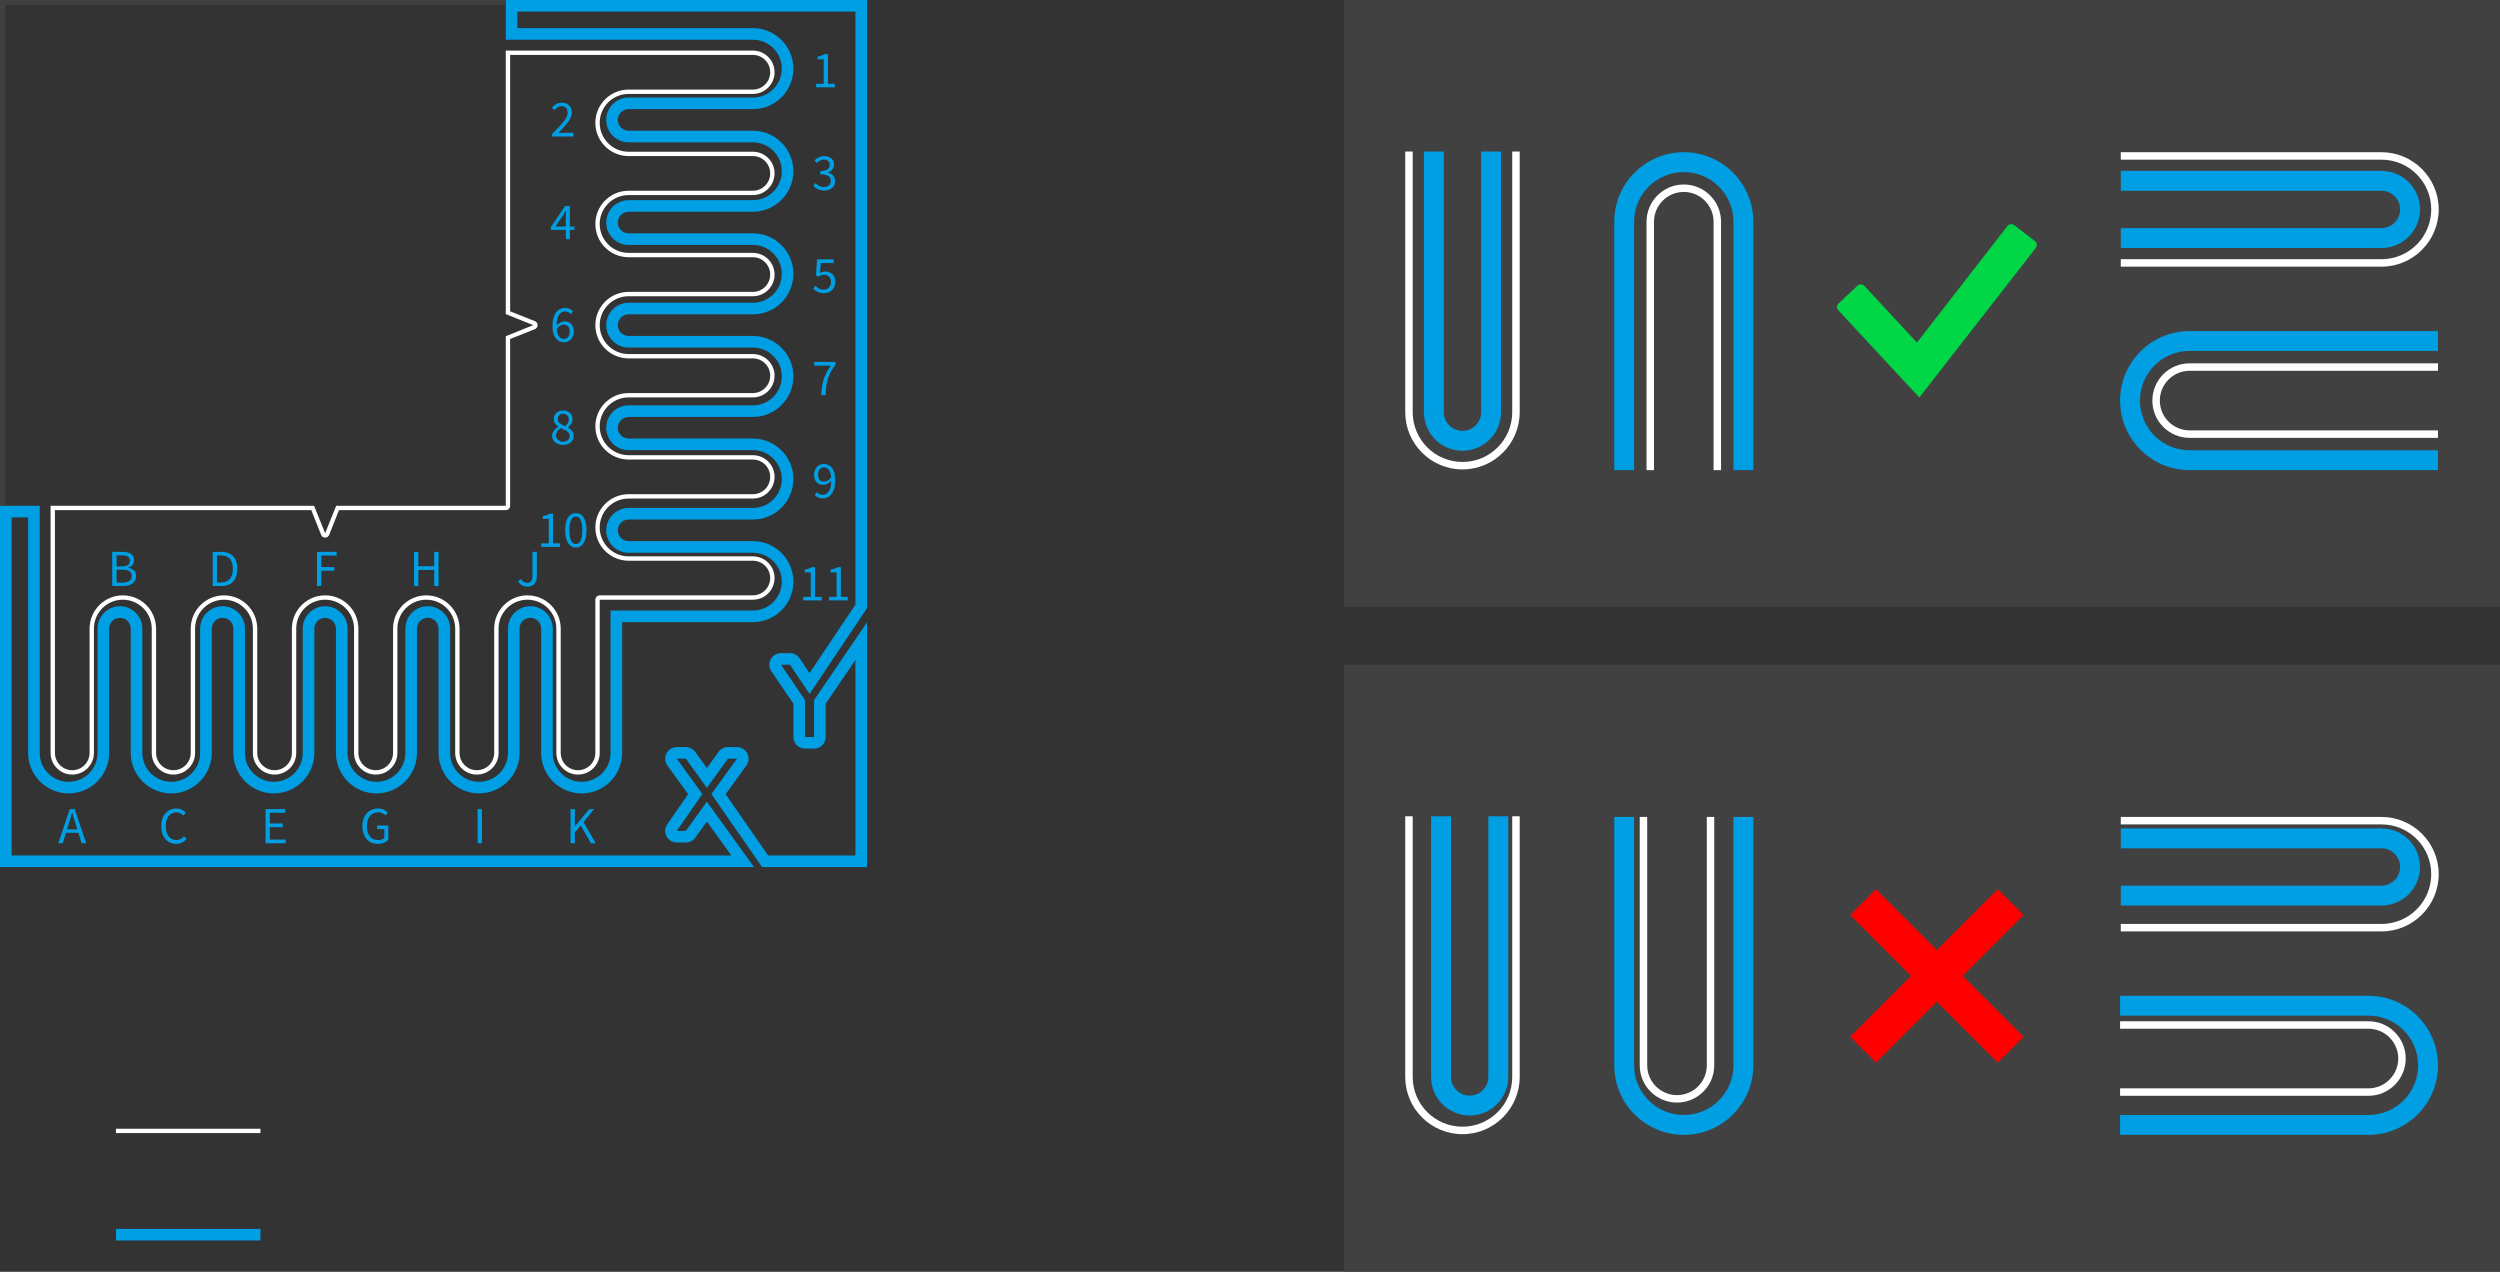 <?xml version="1.0" encoding="utf-8"?>
<!-- Generator: Adobe Illustrator 16.0.3, SVG Export Plug-In . SVG Version: 6.00 Build 0)  -->
<!DOCTYPE svg PUBLIC "-//W3C//DTD SVG 1.1//EN" "http://www.w3.org/Graphics/SVG/1.1/DTD/svg11.dtd">
<svg version="1.1" id="Layer_1" xmlns="http://www.w3.org/2000/svg" xmlns:xlink="http://www.w3.org/1999/xlink" x="0px" y="0px"
	 width="865px" height="440.051px" viewBox="0 0 865 440.051" enable-background="new 0 0 865 440.051" xml:space="preserve">
<rect x="0" y="0" width="865" height="440.051" fill="#333333" stroke="none"/>
<g>
	<g>
		<rect x="40.119" y="390.544" fill-rule="evenodd" clip-rule="evenodd" fill="#FFFFFF" width="50" height="1.501"/>
		<rect x="40.119" y="425.212" fill-rule="evenodd" clip-rule="evenodd" fill="#009EE3" width="50" height="4"/>
	</g>
	<g>
		<g>
			<g id="ARC_55_">
				<path fill="#009EE3" d="M295.983,4.017v205.171l-15.879,23.703l-3.436-5.127c-0.745-1.112-1.997-1.78-3.337-1.78h-3.123
					c-1.49,0-2.856,0.823-3.552,2.14c-0.695,1.315-0.606,2.908,0.231,4.138l7.637,11.213V255c0,2.218,1.8,4.017,4.018,4.017h3.123
					c2.218,0,4.017-1.799,4.017-4.017v-11.526l10.301-15.122v67.632h-30.212l-14.703-21.2l7.186-9.927
					c0.886-1.223,1.01-2.839,0.324-4.183c-0.688-1.344-2.069-2.189-3.578-2.189h-3.125c-1.291,0-2.503,0.619-3.258,1.666
					l-4.033,5.592l-4.035-5.592c-0.755-1.047-1.967-1.666-3.258-1.666h-3.123c-1.509,0-2.891,0.846-3.578,2.189
					c-0.687,1.344-0.563,2.96,0.324,4.181l7.184,9.929l-7.23,10.429c-0.854,1.229-0.951,2.827-0.258,4.151
					c0.691,1.324,2.063,2.154,3.559,2.154h3.123c1.291,0,2.503-0.619,3.258-1.666l4.035-5.593l8.459,11.725H4.017V179.018h5.717
					v81.483c0,7.729,6.288,14.016,14.017,14.016s14.016-6.287,14.016-14.016V217.5c0-2.059,1.676-3.733,3.734-3.733
					s3.733,1.675,3.733,3.733v43.001c0,7.729,6.288,14.016,14.017,14.016s14.016-6.287,14.016-14.016V217.5
					c0-2.059,1.676-3.733,3.734-3.733s3.732,1.675,3.732,3.733v43.001c0,7.729,6.288,14.016,14.017,14.016
					c7.73,0,14.019-6.287,14.019-14.016V217.5c0-2.059,1.674-3.733,3.732-3.733s3.732,1.675,3.732,3.733v43.001
					c0,7.729,6.288,14.016,14.018,14.016c7.729,0,14.017-6.287,14.017-14.016V217.5c0-2.059,1.675-3.733,3.733-3.733
					s3.734,1.675,3.734,3.733v43.001c0,7.729,6.287,14.016,14.016,14.016s14.017-6.287,14.017-14.016V217.5
					c0-2.059,1.675-3.733,3.733-3.733c2.058,0,3.734,1.675,3.734,3.733v43.001c0,7.729,6.287,14.016,14.016,14.016
					s14.016-6.287,14.016-14.016v-45.234h45.233c7.729,0,14.017-6.288,14.017-14.017s-6.288-14.017-14.017-14.017H217.5
					c-2.059,0-3.733-1.676-3.733-3.734s1.675-3.732,3.733-3.732h42.999c7.729,0,14.017-6.288,14.017-14.017
					s-6.288-14.016-14.017-14.016H217.5c-2.059,0-3.733-1.677-3.733-3.734c0-2.059,1.675-3.733,3.733-3.733h42.999
					c7.729,0,14.017-6.288,14.017-14.017s-6.288-14.016-14.017-14.016H217.5c-2.059,0-3.733-1.676-3.733-3.734
					s1.675-3.733,3.733-3.733h42.999c7.729,0,14.017-6.287,14.017-14.016c0-7.73-6.288-14.019-14.017-14.019H217.5
					c-2.059,0-3.733-1.674-3.733-3.732s1.675-3.732,3.733-3.732h42.999c7.729,0,14.017-6.288,14.017-14.017
					c0-7.73-6.288-14.018-14.017-14.018H217.5c-2.059,0-3.733-1.675-3.733-3.733s1.675-3.732,3.733-3.732h42.999
					c7.729,0,14.017-6.288,14.017-14.018s-6.288-14.017-14.017-14.017h-81.483V4.017H295.983 M300,0H174.999v13.75h85.5
					c5.522,0,9.999,4.477,9.999,10c0,5.522-4.477,10.001-9.999,10.001H217.5c-4.279,0-7.75,3.47-7.75,7.749s3.471,7.75,7.75,7.75
					h42.999c5.522,0,9.999,4.478,9.999,10.001c0,5.521-4.477,10-9.999,10H217.5c-4.279,0-7.75,3.47-7.75,7.749
					s3.471,7.749,7.75,7.749h42.999c5.522,0,9.999,4.479,9.999,10.002c0,5.522-4.477,9.999-9.999,9.999H217.5
					c-4.279,0-7.75,3.471-7.75,7.75c0,4.281,3.471,7.751,7.75,7.751h42.999c5.522,0,9.999,4.477,9.999,9.999
					c0,5.523-4.477,10-9.999,10H217.5c-4.279,0-7.75,3.47-7.75,7.75s3.471,7.75,7.75,7.75h42.999c5.522,0,9.999,4.478,9.999,10
					c0,5.523-4.477,10-9.999,10H217.5c-4.279,0-7.75,3.47-7.75,7.749c0,4.281,3.471,7.751,7.75,7.751h42.999
					c5.522,0,9.999,4.477,9.999,10s-4.477,10-9.999,10H211.25v49.251c0,5.522-4.477,9.999-10,9.999s-10-4.477-10-9.999V217.5
					c0-4.279-3.47-7.75-7.75-7.75s-7.75,3.471-7.75,7.75v43.001c0,5.522-4.477,9.999-10,9.999s-10-4.477-10-9.999V217.5
					c0-4.279-3.469-7.75-7.75-7.75c-4.279,0-7.75,3.471-7.75,7.75v43.001c0,5.522-4.479,9.999-10,9.999
					c-5.522,0-10.001-4.477-10.001-9.999V217.5c0-4.279-3.468-7.75-7.749-7.75c-4.279,0-7.75,3.471-7.75,7.75v43.001
					c0,5.522-4.478,9.999-10.001,9.999c-5.521,0-9.999-4.477-9.999-9.999V217.5c0-4.279-3.471-7.75-7.75-7.75
					c-4.281,0-7.751,3.471-7.751,7.75v43.001c0,5.522-4.477,9.999-9.999,9.999c-5.521,0-10-4.477-10-9.999V217.5
					c0-4.279-3.471-7.75-7.75-7.75c-4.281,0-7.751,3.471-7.751,7.75v43.001c0,5.522-4.477,9.999-9.999,9.999
					c-5.523,0-10-4.477-10-9.999v-85.5H0V300h260.894l-16.31-22.606l-7.293,10.107h-3.123l8.852-12.768l-8.852-12.232h3.123
					l7.293,10.106l7.291-10.106H255l-8.854,12.232L263.67,300H300v-84.68l-18.334,26.914V255h-3.123v-12.766L270.209,230h3.123
					l6.772,10.107L300,210.409V0L300,0z"/>
			</g>
			<g id="ARC_59_">
				<path fill="#FFFFFF" d="M260.499,19.007c3.306,0,5.993,2.688,5.993,5.993s-2.688,5.994-5.993,5.994H217.5
					c-6.346,0-11.507,5.161-11.507,11.506s5.161,11.506,11.507,11.506h42.999c3.306,0,5.993,2.688,5.993,5.994
					s-2.688,5.993-5.993,5.993H217.5c-6.346,0-11.507,5.162-11.507,11.507s5.161,11.506,11.507,11.506h42.999
					c3.306,0,5.993,2.688,5.993,5.994s-2.688,5.993-5.993,5.993H217.5c-6.346,0-11.507,5.162-11.507,11.507
					s5.161,11.506,11.507,11.506h42.999c3.306,0,5.993,2.688,5.993,5.994c0,3.305-2.688,5.993-5.993,5.993H217.5
					c-6.346,0-11.507,5.162-11.507,11.507s5.161,11.506,11.507,11.506h42.999c3.306,0,5.993,2.688,5.993,5.994
					c0,3.305-2.688,5.993-5.993,5.993H217.5c-6.346,0-11.507,5.161-11.507,11.506s5.161,11.509,11.507,11.509h42.999
					c3.306,0,5.993,2.688,5.993,5.993c0,3.304-2.688,5.992-5.993,5.992H207.5c-0.832,0-1.507,0.675-1.507,1.507v53.001
					c0,3.306-2.688,5.993-5.993,5.993c-3.307,0-5.994-2.688-5.994-5.993V217.5c0-6.345-5.162-11.507-11.506-11.507
					c-6.346,0-11.507,5.162-11.507,11.507v43.001c0,3.306-2.688,5.993-5.993,5.993c-3.306,0-5.994-2.688-5.994-5.993V217.5
					c0-6.345-5.161-11.507-11.506-11.507c-6.346,0-11.507,5.162-11.507,11.507v43.001c0,3.306-2.688,5.993-5.993,5.993
					c-3.306,0-5.994-2.688-5.994-5.993V217.5c0-6.345-5.161-11.507-11.506-11.507s-11.506,5.162-11.506,11.507v43.001
					c0,3.306-2.688,5.993-5.994,5.993s-5.994-2.688-5.994-5.993V217.5c0-6.345-5.161-11.507-11.506-11.507
					s-11.506,5.162-11.506,11.507v43.001c0,3.306-2.688,5.993-5.994,5.993s-5.994-2.688-5.994-5.993V217.5
					c0-6.345-5.161-11.507-11.506-11.507s-11.506,5.162-11.506,11.507v43.001c0,3.306-2.688,5.993-5.994,5.993
					c-3.305,0-5.993-2.688-5.993-5.993v-83.993h88.704l3.424,8.629c0.248,0.531,0.78,0.87,1.365,0.87
					c0.584,0,1.117-0.339,1.365-0.87l3.424-8.629h57.71c0.832,0,1.507-0.675,1.507-1.507v-57.712l8.631-3.425
					c0.531-0.247,0.87-0.78,0.87-1.364c0-0.585-0.339-1.117-0.87-1.365l-8.631-3.423V19.007H260.499 M260.499,17.5h-85.5v91.172
					l9.501,3.828l-9.501,3.829v58.672h-58.67L112.5,184.5l-3.83-9.499H17.5v85.5c0,4.141,3.357,7.5,7.5,7.5s7.5-3.359,7.5-7.5V217.5
					c0-5.523,4.477-10,10-10s10,4.477,10,10v43.001c0,4.141,3.357,7.5,7.5,7.5s7.5-3.359,7.5-7.5V217.5c0-5.523,4.477-10,10-10
					s10,4.477,10,10v43.001c0,4.141,3.357,7.5,7.5,7.5s7.5-3.359,7.5-7.5V217.5c0-5.523,4.477-10,10-10s10,4.477,10,10v43.001
					c0,4.141,3.357,7.5,7.5,7.5s7.5-3.359,7.5-7.5V217.5c0-5.523,4.477-10,10-10s10,4.477,10,10v43.001c0,4.141,3.358,7.5,7.5,7.5
					c4.143,0,7.5-3.359,7.5-7.5V217.5c0-5.523,4.477-10,10-10c5.522,0,9.999,4.477,9.999,10v43.001c0,4.141,3.359,7.5,7.501,7.5
					c4.143,0,7.5-3.359,7.5-7.5V207.5h52.999c4.143,0,7.5-3.357,7.5-7.499c0-4.143-3.357-7.5-7.5-7.5H217.5
					c-5.523,0-10-4.479-10-10.002c0-5.521,4.477-9.999,10-9.999h42.999c4.143,0,7.5-3.357,7.5-7.5c0-4.142-3.357-7.501-7.5-7.501
					H217.5c-5.523,0-10-4.477-10-9.999c0-5.523,4.477-10,10-10h42.999c4.143,0,7.5-3.357,7.5-7.5c0-4.142-3.357-7.5-7.5-7.5H217.5
					c-5.523,0-10-4.478-10-10c0-5.523,4.477-10,10-10h42.999c4.143,0,7.5-3.357,7.5-7.5s-3.357-7.5-7.5-7.5H217.5
					c-5.523,0-10-4.477-10-10s4.477-10,10-10h42.999c4.143,0,7.5-3.357,7.5-7.5s-3.357-7.5-7.5-7.5H217.5c-5.523,0-10-4.477-10-10
					s4.477-10,10-10h42.999c4.143,0,7.5-3.357,7.5-7.5S264.642,17.5,260.499,17.5L260.499,17.5z"/>
			</g>
			<path fill="#404040" d="M173.229,1.771 M174.999,0L174.999,0H0v175.001h1.771V1.771h173.228V0z"/>
		</g>
		<g>
			<path fill="#009EE3" d="M27.126,288.16h-4.303l-1.134,3.602h-1.53l3.997-11.812h1.692l3.997,11.812h-1.603L27.126,288.16z
				 M26.748,286.954l-0.558-1.801c-0.432-1.313-0.811-2.61-1.188-3.979H24.93c-0.36,1.368-0.738,2.665-1.17,3.979l-0.558,1.801
				H26.748z"/>
		</g>
		<g>
			<g>
				<path fill="#009EE3" d="M282.365,28.988h2.629v-8.462h-2.09v-0.955c1.045-0.18,1.801-0.468,2.432-0.846h1.135v10.263h2.376
					v1.225h-6.481V28.988z"/>
			</g>
		</g>
		<g>
			<g>
				<path fill="#009EE3" d="M282.166,63.34c0.686,0.721,1.586,1.369,2.936,1.369c1.387,0,2.377-0.829,2.377-2.107
					c0-1.368-0.937-2.286-3.674-2.286v-1.135c2.449,0,3.26-0.937,3.26-2.143c0-1.116-0.756-1.818-1.98-1.818
					c-0.955,0-1.766,0.486-2.449,1.17l-0.792-0.936c0.882-0.829,1.944-1.44,3.295-1.44c1.999,0,3.438,1.062,3.438,2.916
					c0,1.387-0.846,2.27-2.088,2.737v0.072c1.387,0.324,2.484,1.332,2.484,2.917c0,2.034-1.674,3.276-3.781,3.276
					c-1.836,0-3.007-0.774-3.781-1.62L282.166,63.34z"/>
			</g>
		</g>
		<g>
			<g>
				<path fill="#009EE3" d="M282.113,98.898c0.684,0.684,1.548,1.314,2.898,1.314c1.404,0,2.521-1.026,2.521-2.629
					c0-1.585-0.972-2.521-2.448-2.521c-0.793,0-1.279,0.252-1.963,0.702l-0.793-0.504l0.379-5.527h5.744v1.278h-4.447l-0.307,3.403
					c0.54-0.288,1.063-0.469,1.765-0.469c1.962,0,3.565,1.116,3.565,3.602c0,2.484-1.873,3.889-3.871,3.889
					c-1.838,0-2.972-0.774-3.764-1.566L282.113,98.898z"/>
			</g>
		</g>
		<g>
			<g>
				<path fill="#009EE3" d="M287.461,126.516h-5.727v-1.278h7.4v0.918c-2.719,3.476-3.277,6.086-3.475,10.569h-1.531
					C284.328,132.403,285.191,129.666,287.461,126.516z"/>
			</g>
		</g>
		<g>
			<g>
				<path fill="#009EE3" d="M282.689,170.301c0.468,0.559,1.17,0.919,1.891,0.919c1.619,0,2.988-1.261,3.043-4.934
					c-0.721,0.918-1.747,1.477-2.701,1.477c-1.98,0-3.26-1.188-3.26-3.548c0-2.196,1.549-3.69,3.385-3.69
					c2.27,0,3.962,1.836,3.962,5.527c0,4.609-2.089,6.392-4.376,6.392c-1.224,0-2.143-0.521-2.771-1.206L282.689,170.301z
					 M287.586,165.115c-0.197-2.232-1.08-3.421-2.539-3.421c-1.115,0-1.998,1.009-1.998,2.521c0,1.495,0.703,2.431,2.125,2.431
					C285.912,166.646,286.813,166.214,287.586,165.115z"/>
			</g>
		</g>
		<g>
			<g>
				<path fill="#009EE3" d="M191.02,46.353c3.457-3.439,5.401-5.51,5.401-7.364c0-1.314-0.72-2.251-2.179-2.251
					c-0.954,0-1.782,0.612-2.448,1.387l-0.847-0.847c0.955-1.044,1.98-1.746,3.475-1.746c2.125,0,3.439,1.35,3.439,3.385
					c0,2.16-1.963,4.303-4.682,7.148c0.631-0.055,1.333-0.108,1.928-0.108h3.33v1.278h-7.418V46.353z"/>
			</g>
		</g>
		<g>
			<g>
				<path fill="#009EE3" d="M198.744,79.563h-1.566v3.169h-1.404v-3.169h-5.168v-0.973l4.916-7.346h1.656v7.13h1.566V79.563z
					 M195.773,78.375v-3.331c0-0.612,0.054-1.603,0.09-2.215h-0.072c-0.288,0.559-0.612,1.063-0.937,1.621l-2.683,3.925H195.773z"/>
			</g>
		</g>
		<g>
			<g>
				<path fill="#009EE3" d="M197.483,108.67c-0.468-0.559-1.171-0.9-1.891-0.9c-1.603,0-2.952,1.242-3.024,4.879
					c0.72-0.882,1.746-1.44,2.683-1.44c1.98,0,3.276,1.188,3.276,3.548c0,2.196-1.548,3.69-3.402,3.69
					c-2.251,0-3.961-1.836-3.961-5.527c0-4.609,2.088-6.392,4.375-6.392c1.242,0,2.125,0.521,2.772,1.224L197.483,108.67z
					 M197.123,114.756c0-1.495-0.702-2.432-2.125-2.432c-0.72,0-1.619,0.433-2.395,1.513c0.181,2.233,1.063,3.439,2.521,3.439
					C196.26,117.276,197.123,116.268,197.123,114.756z"/>
			</g>
		</g>
		<g>
			<g>
				<path fill="#009EE3" d="M193.198,147.697v-0.071c-0.847-0.595-1.603-1.44-1.603-2.647c0-1.765,1.404-2.952,3.259-2.952
					c1.999,0,3.241,1.278,3.241,3.061c0,1.206-0.883,2.232-1.584,2.772v0.072c1.025,0.595,1.998,1.404,1.998,2.953
					c0,1.71-1.477,3.061-3.709,3.061c-2.16,0-3.764-1.332-3.764-3.15C191.037,149.3,192.117,148.273,193.198,147.697z
					 M194.837,152.848c1.332,0,2.251-0.829,2.251-2.017c0-1.477-1.459-2.017-3.115-2.684c-0.918,0.612-1.603,1.459-1.603,2.503
					C192.37,151.929,193.432,152.848,194.837,152.848z M196.817,145.159c0-1.135-0.738-2.035-1.999-2.035
					c-1.063,0-1.854,0.738-1.854,1.854c0,1.369,1.261,1.945,2.647,2.485C196.385,146.779,196.817,146.005,196.817,145.159z"/>
			</g>
		</g>
		<g>
			<g>
				<path fill="#009EE3" d="M187.249,188.003h2.629v-8.462h-2.089v-0.955c1.045-0.18,1.801-0.468,2.431-0.846h1.135v10.263h2.376
					v1.225h-6.481V188.003z"/>
				<path fill="#009EE3" d="M195.564,183.448c0-3.854,1.387-5.924,3.691-5.924c2.287,0,3.673,2.07,3.673,5.924
					c0,3.853-1.386,5.995-3.673,5.995C196.951,189.443,195.564,187.301,195.564,183.448z M201.488,183.448
					c0-3.367-0.9-4.736-2.232-4.736c-1.351,0-2.251,1.369-2.251,4.736c0,3.366,0.9,4.807,2.251,4.807
					C200.588,188.255,201.488,186.814,201.488,183.448z"/>
			</g>
		</g>
		<g>
			<g>
				<path fill="#009EE3" d="M277.893,206.507h2.629v-8.462h-2.09v-0.955c1.045-0.18,1.801-0.468,2.432-0.846h1.135v10.263h2.376
					v1.225h-6.481V206.507z"/>
				<path fill="#009EE3" d="M286.838,206.507h2.629v-8.462h-2.089v-0.955c1.044-0.18,1.801-0.468,2.431-0.846h1.135v10.263h2.377
					v1.225h-6.482V206.507z"/>
			</g>
		</g>
		<g>
			<path fill="#009EE3" d="M61.055,279.734c1.422,0,2.539,0.684,3.223,1.458l-0.846,0.954c-0.612-0.666-1.369-1.098-2.359-1.098
				c-2.25,0-3.727,1.836-3.727,4.771c0,2.971,1.422,4.843,3.655,4.843c1.134,0,1.963-0.468,2.719-1.314l0.846,0.919
				c-0.937,1.08-2.089,1.71-3.601,1.71c-2.971,0-5.168-2.269-5.168-6.122C55.797,282.057,58.03,279.734,61.055,279.734z"/>
		</g>
		<g>
			<path fill="#009EE3" d="M91.877,279.95h6.806v1.261h-5.312v3.709h4.483v1.278h-4.483v4.285h5.492v1.278h-6.986V279.95z"/>
		</g>
		<g>
			<path fill="#009EE3" d="M130.821,279.734c1.62,0,2.7,0.738,3.385,1.458l-0.847,0.954c-0.594-0.63-1.332-1.098-2.52-1.098
				c-2.377,0-3.908,1.836-3.908,4.771c0,2.971,1.404,4.843,3.926,4.843c0.846,0,1.656-0.27,2.125-0.702v-3.079h-2.504v-1.242h3.871
				v4.97c-0.773,0.792-2.07,1.368-3.654,1.368c-3.098,0-5.312-2.269-5.312-6.122C125.384,282.057,127.67,279.734,130.821,279.734z"
				/>
		</g>
		<g>
			<path fill="#009EE3" d="M165.254,279.95h1.494v11.812h-1.494V279.95z"/>
		</g>
		<g>
			<path fill="#009EE3" d="M38.829,190.95h3.511c2.395,0,4.051,0.811,4.051,2.881c0,1.17-0.666,2.215-2.053,2.575v0.071
				c1.729,0.271,2.737,1.207,2.737,2.827c0,2.322-1.837,3.457-4.483,3.457h-3.763V190.95z M42.069,195.992
				c2.017,0,2.845-0.721,2.845-2.035c0-1.278-0.936-1.818-2.772-1.818h-1.819v3.854H42.069z M42.375,201.573
				c2.035,0,3.223-0.738,3.223-2.341c0-1.458-1.152-2.124-3.223-2.124h-2.053v4.465H42.375z"/>
		</g>
		<g>
			<path fill="#009EE3" d="M73.585,190.95h2.953c3.637,0,5.582,2.106,5.582,5.852c0,3.764-1.945,5.96-5.51,5.96h-3.025V190.95z
				 M76.43,201.537c2.755,0,4.141-1.746,4.141-4.735c0-2.971-1.386-4.627-4.141-4.627H75.08v9.362H76.43z"/>
		</g>
		<g>
			<path fill="#009EE3" d="M109.675,190.95h6.806v1.261h-5.312v3.997h4.501v1.26h-4.501v5.294h-1.494V190.95z"/>
		</g>
		<g>
			<path fill="#009EE3" d="M143.252,190.95h1.494v4.951h5.492v-4.951h1.512v11.812h-1.512v-5.563h-5.492v5.563h-1.494V190.95z"/>
		</g>
		<g>
			<path fill="#009EE3" d="M180.318,200.331c0.521,0.937,1.188,1.332,2.035,1.332c1.26,0,1.89-0.72,1.89-2.521v-8.192h1.513v8.337
				c0,2.034-0.955,3.69-3.26,3.69c-1.494,0-2.574-0.647-3.258-1.891L180.318,200.331z"/>
		</g>
		<g>
			<path fill="#009EE3" d="M197.409,279.95h1.494v5.924h0.054l4.916-5.924h1.692l-3.69,4.501l4.267,7.311h-1.675l-3.529-6.14
				l-2.034,2.395v3.745h-1.494V279.95z"/>
		</g>
	</g>
</g>
<rect x="465" fill="#414141" width="400" height="210"/>
<rect x="465" y="230" fill="#414141" width="400" height="210"/>
<path fill="#FF0000" d="M640.178,358.721l21.059-21.058l-21.059-21.053l8.908-8.946l21.055,21.053l21.09-21.053l8.947,8.904
	l-21.096,21.095l21.096,21.088l-8.947,8.913l-21.09-21.057l-21.055,21.057L640.178,358.721z"/>
<g>
	<path fill="#009EE3" d="M558.531,282.664v85.937c0,13.27,10.794,24.063,24.061,24.063s24.061-10.794,24.061-24.063v-85.937h-6.875
		v85.937c0,9.491-7.694,17.188-17.186,17.188c-9.495,0-17.186-7.697-17.186-17.188v-85.937H558.531z"/>
	<path fill="#FFFFFF" d="M567.35,282.664v85.937c0,7.119,5.771,12.89,12.891,12.89s12.891-5.771,12.891-12.89v-85.937h-2.578v85.937
		c0,5.686-4.623,10.311-10.313,10.311c-5.686,0-10.312-4.625-10.312-10.311v-85.937H567.35z"/>
</g>
<g>
	<path fill="#009EE3" d="M508.511,385.963c7.364,0,13.339-5.974,13.339-13.343v-90.198h-6.889v90.198c0,3.56-2.894,6.454-6.45,6.454
		c-3.564,0-6.464-2.895-6.464-6.454v-90.198h-6.887v90.198C495.16,379.989,501.134,385.963,508.511,385.963z"/>
	<path fill="#FFFFFF" d="M486.211,282.422v90.198c0,10.919,8.884,19.802,19.809,19.802c10.914,0,19.796-8.883,19.796-19.802v-90.198
		h-2.585v90.198c0,9.509-7.706,17.22-17.211,17.22c-9.515,0-17.228-7.711-17.228-17.22v-90.198H486.211z"/>
</g>
<g>
	<path fill="#009EE3" d="M733.547,392.664h85.937c13.27,0,24.063-10.794,24.063-24.061s-10.794-24.061-24.063-24.061h-85.937v6.875
		h85.937c9.491,0,17.188,7.694,17.188,17.186c0,9.495-7.697,17.186-17.188,17.186h-85.937V392.664z"/>
	<path fill="#FFFFFF" d="M733.547,379.144h85.937c7.119,0,12.891-5.771,12.891-12.891c0-7.118-5.771-12.891-12.891-12.891h-85.937
		v2.578h85.937c5.686,0,10.312,4.625,10.312,10.313s-4.626,10.312-10.312,10.312h-85.937V379.144z"/>
</g>
<g>
	<path fill="#009EE3" d="M837.33,299.969c0-7.366-5.974-13.34-13.343-13.34h-90.198v6.89h90.198c3.56,0,6.454,2.892,6.454,6.45
		c0,3.563-2.895,6.462-6.454,6.462h-90.198v6.888h90.198C831.356,313.318,837.33,307.345,837.33,299.969z"/>
	<path fill="#FFFFFF" d="M733.789,322.269h90.198c10.919,0,19.802-8.886,19.802-19.809c0-10.915-8.883-19.796-19.802-19.796h-90.198
		v2.583h90.198c9.509,0,17.22,7.706,17.22,17.213c0,9.515-7.711,17.227-17.22,17.227h-90.198V322.269z"/>
</g>
<path fill="#00D646" d="M638.293,109.77l-2.301-2.482c-0.262-0.335-0.395-0.692-0.395-1.075c0-0.46,0.18-0.862,0.541-1.225
	l6.609-6.214c0.311-0.264,0.682-0.393,1.119-0.393c0.211,0,0.428,0.042,0.643,0.124c0.213,0.083,0.395,0.212,0.541,0.377
	l18.211,19.648l31.363-40.377c0.365-0.408,0.793-0.61,1.297-0.61c0.383,0,0.719,0.12,1.008,0.356l7.219,5.567
	c0.145,0.125,0.281,0.296,0.414,0.523c0.131,0.227,0.195,0.434,0.195,0.63c0,0.408-0.117,0.791-0.355,1.147l-40.307,51.775
	L638.293,109.77z"/>
<g>
	<g>
		<path fill="#009FE3" d="M582.592,52.664c-13.267,0-24.061,10.795-24.061,24.064v85.936h6.875V76.729
			c0-9.49,7.693-17.188,17.186-17.188c9.495,0,17.186,7.698,17.186,17.188v85.936h6.875V76.729
			C606.652,63.459,595.858,52.664,582.592,52.664z"/>
		<path fill="#FFFFFF" d="M582.592,63.838c-7.118,0-12.891,5.771-12.891,12.891v85.936h2.578V76.729
			c0-5.687,4.623-10.311,10.313-10.311c5.687,0,10.312,4.624,10.312,10.311v85.936h2.579V76.729
			C595.482,69.608,589.713,63.838,582.592,63.838z"/>
	</g>
	<g>
		<path fill="#009EE3" d="M506.02,155.962c7.363,0,13.338-5.974,13.338-13.342V52.422h-6.887v90.198c0,3.56-2.896,6.454-6.451,6.454
			c-3.565,0-6.465-2.895-6.465-6.454V52.422h-6.887v90.198C492.668,149.988,498.642,155.962,506.02,155.962z"/>
		<path fill="#FFFFFF" d="M486.211,52.422v90.198c0,10.918,8.884,19.802,19.809,19.802c10.914,0,19.797-8.884,19.797-19.802V52.422
			h-2.586v90.198c0,9.51-7.705,17.218-17.211,17.218c-9.516,0-17.229-7.708-17.229-17.218V52.422H486.211z"/>
	</g>
</g>
<g>
	<path fill="#009EE3" d="M843.547,114.543H757.61c-13.27,0-24.063,10.794-24.063,24.061s10.794,24.061,24.063,24.061h85.937v-6.875
		H757.61c-9.491,0-17.188-7.693-17.188-17.186c0-9.495,7.697-17.186,17.188-17.186h85.937V114.543z"/>
	<path fill="#FFFFFF" d="M843.547,125.713H757.61c-7.119,0-12.891,5.771-12.891,12.891s5.771,12.891,12.891,12.891h85.937v-2.578
		H757.61c-5.686,0-10.312-4.623-10.312-10.313c0-5.686,4.626-10.312,10.312-10.312h85.937V125.713z"/>
</g>
<g>
	<path fill="#009EE3" d="M837.329,72.461c0-7.366-5.974-13.34-13.342-13.34h-90.198v6.888h90.198c3.56,0,6.454,2.895,6.454,6.452
		c0,3.563-2.895,6.463-6.454,6.463h-90.198v6.887h90.198C831.355,85.811,837.329,79.837,837.329,72.461z"/>
	<path fill="#FFFFFF" d="M733.789,92.269h90.198c10.919,0,19.802-8.885,19.802-19.808c0-10.915-8.883-19.797-19.802-19.797h-90.198
		v2.584h90.198c9.509,0,17.22,7.706,17.22,17.213c0,9.514-7.711,17.226-17.22,17.226h-90.198V92.269z"/>
</g>
</svg>
